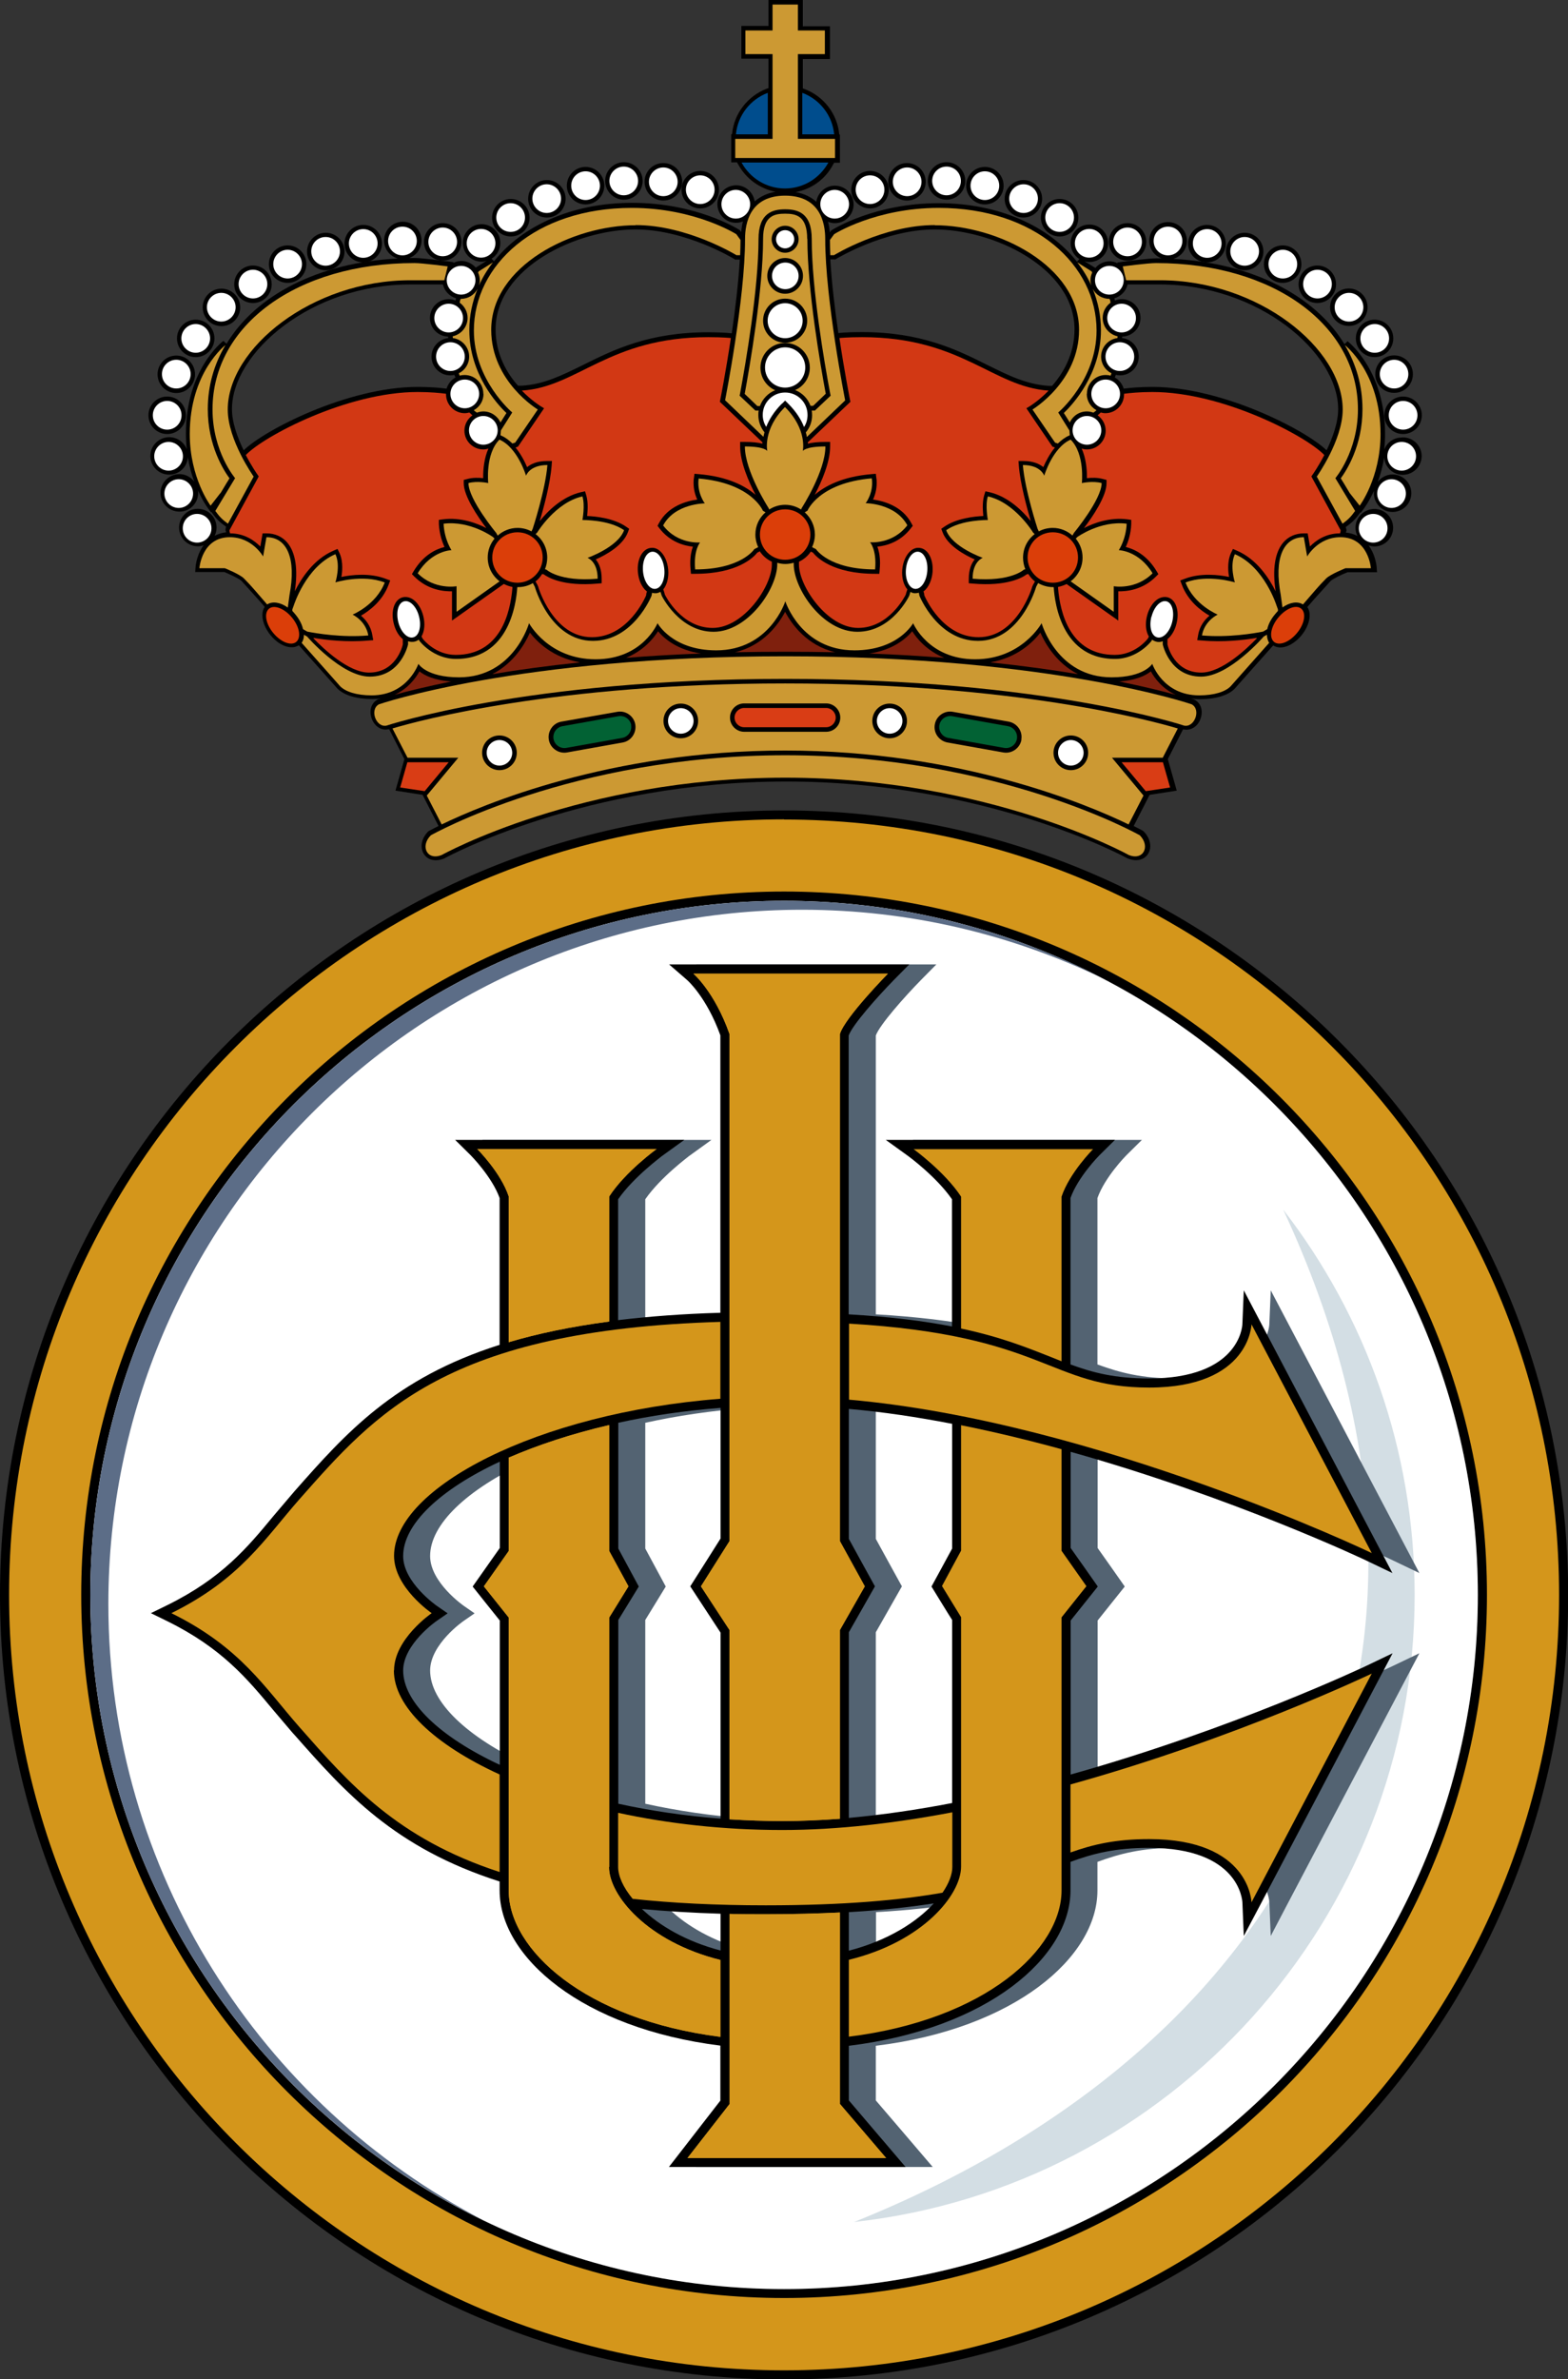 <?xml version="1.0" encoding="UTF-8"?>
<svg id="Layer_2" data-name="Layer 2" xmlns="http://www.w3.org/2000/svg" viewBox="0 0 89.57 135.84">
  <rect x="0" y="0" width="89.57" height="135.84" fill="#333333" stroke="none"/>
  <defs>
    <style>
      .cls-1 {
        fill: none;
      }

      .cls-1, .cls-2, .cls-3, .cls-4, .cls-5, .cls-6, .cls-7, .cls-8, .cls-9, .cls-10, .cls-11, .cls-12, .cls-13, .cls-14 {
        stroke-width: 0px;
      }

      .cls-3 {
        fill: #536372;
      }

      .cls-4 {
        fill: #5c6d87;
      }

      .cls-5 {
        fill: #d23814;
      }

      .cls-6 {
        fill: #c93;
      }

      .cls-7 {
        fill: #db3e09;
      }

      .cls-8 {
        fill: #d4961b;
      }

      .cls-9 {
        fill: #d3dee4;
      }

      .cls-10 {
        fill: #d93d15;
      }

      .cls-11 {
        fill: #7f200d;
      }

      .cls-12 {
        fill: #fff;
      }

      .cls-13 {
        fill: #026234;
      }

      .cls-14 {
        fill: #004d8d;
      }
    </style>
  </defs>
  <g id="Layer_1-2" data-name="Layer 1">
    <g>
      <g>
        <circle class="cls-2" cx="9.55" cy="23.71" r="1.07"/>
        <path class="cls-2" d="m10.07,22.44c.59,0,1.07-.48,1.07-1.07s-.48-1.07-1.07-1.07-1.07.48-1.07,1.07.48,1.07,1.07,1.07Z"/>
        <path class="cls-2" d="m11.18,20.39c.59,0,1.07-.48,1.07-1.07s-.48-1.07-1.07-1.07-1.07.48-1.07,1.07.48,1.07,1.07,1.07Z"/>
        <path class="cls-2" d="m12.65,18.62c.59,0,1.07-.48,1.07-1.07s-.48-1.07-1.07-1.07-1.07.48-1.07,1.07.48,1.07,1.07,1.07Z"/>
        <path class="cls-2" d="m14.45,17.3c.59,0,1.07-.48,1.07-1.07s-.48-1.07-1.07-1.07-1.07.48-1.07,1.07.48,1.07,1.07,1.07Z"/>
        <path class="cls-2" d="m16.43,16.15c.59,0,1.07-.48,1.07-1.07s-.48-1.07-1.07-1.07-1.07.48-1.07,1.07.48,1.07,1.07,1.07Z"/>
        <path class="cls-2" d="m18.61,15.43c.59,0,1.07-.48,1.07-1.07s-.48-1.07-1.07-1.07-1.07.48-1.07,1.07.48,1.07,1.07,1.07Z"/>
        <path class="cls-2" d="m20.75,14.98c.59,0,1.07-.48,1.07-1.07s-.48-1.07-1.07-1.07-1.07.48-1.07,1.07.48,1.07,1.07,1.07Z"/>
        <path class="cls-2" d="m25.29,14.88c.59,0,1.07-.48,1.07-1.07s-.48-1.07-1.07-1.07-1.07.48-1.07,1.07.48,1.07,1.07,1.07Z"/>
        <path class="cls-2" d="m29.18,13.5c.59,0,1.07-.48,1.07-1.07s-.48-1.07-1.07-1.07-1.07.48-1.07,1.07.48,1.07,1.07,1.07Z"/>
        <path class="cls-2" d="m31.24,12.42c.59,0,1.07-.48,1.07-1.07s-.48-1.07-1.07-1.07-1.07.48-1.07,1.07.48,1.07,1.07,1.07Z"/>
        <path class="cls-2" d="m33.45,11.67c.59,0,1.07-.48,1.07-1.07s-.48-1.07-1.07-1.07-1.07.48-1.07,1.07.48,1.07,1.07,1.07Z"/>
        <path class="cls-2" d="m35.64,11.4c.59,0,1.07-.48,1.07-1.07s-.48-1.07-1.07-1.07-1.07.48-1.07,1.07.48,1.07,1.07,1.07Z"/>
        <path class="cls-2" d="m37.89,11.45c.59,0,1.08-.48,1.08-1.07s-.48-1.07-1.08-1.07-1.07.48-1.07,1.07.48,1.07,1.07,1.07Z"/>
        <path class="cls-2" d="m40,11.9c.59,0,1.07-.48,1.07-1.07s-.48-1.07-1.07-1.07-1.07.48-1.07,1.07.48,1.07,1.07,1.07Z"/>
        <path class="cls-2" d="m80.07,24.98c-.46,0-.84.29-1,.69.03-.28.05-.58.05-.89,0-3.61-2.06-5.23-2.14-5.3l-.18.17c-1.68-2.77-5.26-4.63-9.78-4.87.45-.13.78-.54.78-1.03,0-.59-.48-1.07-1.08-1.07s-1.07.48-1.07,1.07c0,.46.29.85.7,1-.1,0-.2,0-.3,0-.5,0-1.88.19-1.94.2l-.28.04v.04c-.13-.07-.29-.11-.45-.11-.33,0-.62.15-.82.39v-.02s-.62-.38-.62-.38c.09.03.19.05.29.05.59,0,1.07-.48,1.07-1.07s-.48-1.07-1.07-1.07-1.07.48-1.07,1.07c0,.38.2.71.5.9l-.14.15c-1.61-2.04-4.48-3.34-7.9-3.34-3.64,0-6.01,1.48-6.11,1.54l-.04.03-.07.1c-.02-.22-.05-.42-.1-.61.12.05.25.08.39.08.59,0,1.07-.48,1.07-1.07s-.48-1.07-1.07-1.07c-.54,0-.98.4-1.06.92-.31-.28-.71-.47-1.18-.55.9-.17,1.69-.73,2.13-1.56l.07-.12h.33v-1.61h-.04v-.02c-.11-1.16-.89-2.17-1.99-2.58l-.09-.03v-1.68h1.55v-1.87h-1.55V0h-1.96v1.48h-1.55v1.87h1.55v1.68l-.09.03c-1.09.41-1.88,1.42-1.99,2.58v.02h-.05v1.61h.33l.07.12c.45.82,1.23,1.38,2.13,1.56-.48.08-.87.27-1.19.55-.08-.52-.52-.92-1.06-.92-.59,0-1.07.48-1.07,1.07s.48,1.07,1.07,1.07c.14,0,.27-.03.39-.08-.05.19-.08.39-.1.61l-.07-.1-.04-.03c-.1-.06-2.47-1.54-6.11-1.54-3.42,0-6.29,1.3-7.9,3.34l-.14-.15c.3-.19.5-.52.5-.9,0-.59-.48-1.07-1.07-1.07s-1.07.48-1.07,1.07.48,1.07,1.07,1.07c.1,0,.2-.02.29-.05l-.56.35-.05.03v.02c-.21-.23-.5-.39-.83-.39-.17,0-.32.04-.46.11v-.04s-.27-.04-.27-.04c-.06,0-1.44-.2-1.94-.2-.1,0-.2,0-.31,0,.41-.15.7-.54.7-1,0-.59-.48-1.07-1.07-1.07s-1.07.48-1.07,1.07c0,.49.33.9.78,1.03-4.52.23-8.11,2.09-9.78,4.87l-.18-.17c-.09.07-2.14,1.68-2.14,5.3,0,.31.02.61.05.89-.16-.4-.54-.69-1-.69-.59,0-1.08.48-1.08,1.07s.48,1.07,1.08,1.07c.56,0,1.02-.43,1.06-.99.09.53.22,1,.37,1.39-.2-.26-.5-.43-.85-.43-.59,0-1.08.48-1.08,1.07s.48,1.07,1.08,1.07,1.07-.48,1.07-1.07c0-.05,0-.09-.01-.14.27.61.53.96.55.99l.2.27.02-.03.03.05c.24.33.41.52.79.78l.02.02s-.02.04-.02.04l-.02.15.04.12c-.25.03-.47.1-.66.2.07-.14.11-.3.11-.47,0-.59-.48-1.07-1.07-1.07s-1.07.48-1.07,1.07.48,1.07,1.07,1.07c.12,0,.23-.02.33-.06-.3.41-.43.91-.46,1.25l-.02.28h1.67c.33.14.83.37.97.5l.94,1.04.39.45c-.26.38-.13,1.04.33,1.61.5.62,1.19.86,1.62.58l2.2,2.47c.39.39,1.1.6,2,.6.17,0,.33-.01.49-.04-.09.03-.15.05-.15.05h-.02s-.02.02-.02.02c-.36.19-.5.63-.34,1.08.16.44.54.7.93.62h.02s.02,0,.02,0c0,0,.02,0,.03-.01l.87,1.71-.51,1.8,1.55.24.91,1.78c-.33.16-.51.27-.53.27l-.03.02-.03.02c-.39.39-.49.92-.24,1.3.23.35.68.44,1.16.24.1-.06,8.05-4.39,19.52-4.39s19.41,4.33,19.49,4.38c.5.21.95.11,1.18-.23.25-.37.15-.91-.24-1.3l-.02-.02-.03-.02s-.19-.11-.52-.27l.91-1.78,1.55-.24-.51-1.8.87-1.7s.03,0,.03.01h.02s.02,0,.02,0c.39.07.78-.18.93-.62.16-.45.02-.89-.34-1.08h-.02s-.02-.02-.02-.02c0,0-.06-.02-.16-.05.16.02.32.04.49.04.9,0,1.61-.21,1.99-.59.01-.01,2.15-2.42,2.21-2.48.42.28,1.11.04,1.62-.58.46-.57.59-1.23.33-1.61l.39-.45.94-1.04c.14-.13.63-.37.97-.5h1.68l-.02-.28c-.03-.34-.16-.84-.46-1.25.1.03.21.06.33.06.59,0,1.07-.48,1.07-1.07s-.48-1.07-1.07-1.07-1.08.48-1.08,1.07c0,.17.04.32.11.47-.19-.1-.41-.17-.66-.19l.04-.12-.03-.15-.02-.04.02-.02c.38-.27.55-.46.79-.78l.03-.05.02.03.2-.27s.28-.38.56-.99c0,.05-.01.09-.01.14,0,.59.48,1.07,1.07,1.07s1.07-.48,1.07-1.07-.48-1.07-1.07-1.07c-.35,0-.66.17-.85.43.15-.4.28-.86.37-1.39.05.55.5.98,1.06.98.59,0,1.08-.48,1.08-1.07s-.48-1.07-1.08-1.07Zm-13.81-8.74c5.64,0,10.18,3.89,10.18,7.12,0,.79-.33,1.66-.66,2.35-1.18-1.15-5.95-3.62-9.94-3.62-.71,0-1.29.05-1.65.1h0c-.08-.27-.26-.5-.51-.64l.06-.15c.08.02.16.03.24.03.59,0,1.07-.48,1.07-1.07,0-.55-.42-1-.95-1.06v-.08c.59-.02,1.05-.49,1.05-1.07s-.48-1.07-1.07-1.07c-.14,0-.27.03-.39.08l-.03-.13c.37-.11.67-.41.75-.79h1.86Zm-18.55-1.42l.06-.04s2.77-1.68,5.62-1.68c3.34,0,7.99,2.17,7.99,5.71,0,1.4-.64,2.49-1.28,3.22h-.21c-1.26-.09-2.3-.6-3.5-1.2-1.77-.88-3.77-1.87-7.17-1.87-.86,0-1.31.05-1.33.06h0c-.2-1.35-.38-2.87-.46-4.21h.27Zm-11.4-1.72c2.85,0,5.59,1.66,5.62,1.68l.06.04h.27c-.08,1.34-.26,2.86-.46,4.21h0s-.47-.06-1.33-.06c-3.4,0-5.4.99-7.17,1.87-1.2.59-2.24,1.11-3.5,1.18h-.21c-.64-.72-1.28-1.81-1.28-3.21,0-3.54,4.65-5.71,7.99-5.71Zm-12.87,3.14h1.86c.09.38.38.68.75.79l-.03.13c-.12-.05-.25-.08-.39-.08-.59,0-1.07.48-1.07,1.07s.46,1.05,1.04,1.07v.04s.01.04.01.04c-.54.06-.96.51-.96,1.06,0,.59.48,1.07,1.07,1.07.08,0,.16-.01.24-.03v.02s.06.13.06.13c-.25.14-.43.37-.51.64h0c-.36-.05-.94-.1-1.65-.1-3.99,0-8.76,2.46-9.94,3.62-.34-.7-.67-1.57-.67-2.35,0-3.23,4.54-7.12,10.18-7.12Z"/>
        <path class="cls-2" d="m79.08,23.71c0,.59.48,1.07,1.07,1.07s1.07-.48,1.07-1.07-.48-1.07-1.07-1.07-1.07.48-1.07,1.07Z"/>
        <path class="cls-2" d="m78.56,21.36c0,.59.48,1.07,1.08,1.07s1.07-.48,1.07-1.07-.48-1.07-1.07-1.07-1.08.48-1.08,1.07Z"/>
        <path class="cls-2" d="m77.45,19.32c0,.59.48,1.07,1.07,1.07s1.07-.48,1.07-1.07-.48-1.07-1.07-1.07-1.07.48-1.07,1.07Z"/>
        <path class="cls-2" d="m75.98,17.54c0,.59.48,1.07,1.07,1.07s1.07-.48,1.07-1.07-.48-1.07-1.07-1.07-1.07.48-1.07,1.07Z"/>
        <path class="cls-2" d="m75.25,17.3c.59,0,1.07-.48,1.07-1.07s-.48-1.07-1.07-1.07-1.07.48-1.07,1.07.48,1.07,1.07,1.07Z"/>
        <path class="cls-2" d="m73.27,16.15c.59,0,1.07-.48,1.07-1.07s-.48-1.07-1.07-1.07-1.07.48-1.07,1.07.48,1.07,1.07,1.07Z"/>
        <path class="cls-2" d="m71.1,15.43c.59,0,1.07-.48,1.07-1.07s-.48-1.07-1.07-1.07-1.07.48-1.07,1.07.48,1.07,1.07,1.07Z"/>
        <path class="cls-2" d="m68.95,14.98c.59,0,1.07-.48,1.07-1.07s-.48-1.07-1.07-1.07-1.08.48-1.08,1.07.48,1.07,1.08,1.07Z"/>
        <path class="cls-2" d="m64.41,14.88c.59,0,1.07-.48,1.07-1.07s-.48-1.07-1.07-1.07-1.07.48-1.07,1.07.48,1.07,1.07,1.07Z"/>
        <path class="cls-2" d="m60.53,13.5c.59,0,1.07-.48,1.07-1.07s-.48-1.07-1.07-1.07-1.07.48-1.07,1.07.48,1.07,1.07,1.07Z"/>
        <path class="cls-2" d="m58.46,12.42c.59,0,1.07-.48,1.07-1.07s-.48-1.07-1.07-1.07-1.07.48-1.07,1.07.48,1.07,1.07,1.07Z"/>
        <circle class="cls-2" cx="56.26" cy="10.6" r="1.07"/>
        <path class="cls-2" d="m54.07,11.4c.59,0,1.07-.48,1.07-1.07s-.48-1.07-1.07-1.07-1.07.48-1.07,1.07.48,1.07,1.07,1.07Z"/>
        <path class="cls-2" d="m51.81,11.45c.59,0,1.07-.48,1.07-1.07s-.48-1.07-1.07-1.07-1.07.48-1.07,1.07.48,1.07,1.07,1.07Z"/>
        <path class="cls-2" d="m49.7,11.9c.59,0,1.07-.48,1.07-1.07s-.48-1.07-1.07-1.07-1.07.48-1.07,1.07.48,1.07,1.07,1.07Z"/>
      </g>
      <path class="cls-2" d="m44.79,46.27C20.09,46.27,0,66.36,0,91.06s20.09,44.79,44.79,44.79,44.79-20.09,44.79-44.79-20.09-44.79-44.79-44.79Zm0,84.42c-21.85,0-39.63-17.78-39.63-39.63s17.78-39.63,39.63-39.63,39.63,17.78,39.63,39.63-17.78,39.63-39.63,39.63Z"/>
      <path class="cls-8" d="m44.79,46.78C20.34,46.78.52,66.61.52,91.06s19.82,44.27,44.27,44.27,44.27-19.82,44.27-44.27-19.82-44.27-44.27-44.27Zm0,84.42c-22.14,0-40.15-18.01-40.15-40.15s18.01-40.15,40.15-40.15,40.15,18.01,40.15,40.15-18.01,40.15-40.15,40.15Z"/>
      <path class="cls-12" d="m5.16,91.06c0,21.85,17.78,39.63,39.63,39.63s39.63-17.78,39.63-39.63-17.78-39.63-39.63-39.63S5.16,69.2,5.16,91.06Z"/>
      <path class="cls-4" d="m6.19,91.57c0-21.85,17.78-39.63,39.63-39.63,6.12,0,11.92,1.4,17.11,3.89-5.44-2.81-11.61-4.4-18.14-4.4-21.85,0-39.63,17.78-39.63,39.63,0,15.71,9.19,29.31,22.47,35.71-12.72-6.6-21.44-19.9-21.44-35.2Z"/>
      <path class="cls-9" d="m48.79,126.86c24.81-9.96,36.79-31.48,24.51-57.8,4.71,6.09,7.51,13.72,7.51,22,0,18.51-14.04,33.81-32.02,35.8Z"/>
      <g>
        <path class="cls-3" d="m62.7,101.33v-8.81c.19-.24,1.55-1.94,1.55-1.94,0,0-1.38-1.97-1.55-2.2v-5.49c9.29,2.6,16.87,6.19,16.98,6.25l1.4.67-8.49-16.14-.08,1.92c0,.13-.18,3.11-5.33,3.11-1.95,0-3.21-.33-4.49-.8v-9.5c.43-1.21,1.64-2.43,1.65-2.44l.89-.88h-13.09l1.29.93s1.61,1.18,2.5,2.46v7.26c-1.56-.3-3.47-.55-5.9-.69v-15.92c.22-.61,1.63-2.2,2.59-3.18l.87-.88h-13.72l1.05.91s1.1.97,1.88,3.14v15.84c-2.15.06-4.09.21-5.84.42v-6.9c.88-1.27,2.48-2.44,2.49-2.46l1.29-.93h-13.09l.89.88s1.22,1.23,1.65,2.44v8.38c-6.02,1.91-8.81,5.07-11.7,8.34l-.12.14h0s-1.08,1.27-1.08,1.27c-1.52,1.84-2.96,3.57-6.08,5.11l-.94.46.94.46c3.12,1.54,4.56,3.28,6.08,5.11l1.08,1.27.12.13c2.89,3.27,5.68,6.43,11.7,8.35v.51c0,3.81,4.73,7.88,12.61,8.86v3.14c-.2.26-2.94,3.79-2.94,3.79h13.52s-3.02-3.54-3.25-3.8v-3.12c7.91-.97,12.66-5.05,12.66-8.87v-1.63c1.28-.47,2.54-.8,4.49-.8,5.14,0,5.32,2.98,5.33,3.11l.08,1.92.89-1.7,7.6-14.44-1.4.67c-.12.06-7.69,3.65-16.98,6.25Zm-6.77-20.05v7.13c-.11.21-1.18,2.17-1.18,2.17,0,0,1.04,1.7,1.18,1.91v10.45c-1.97.38-3.95.67-5.9.85v-10.6c.12-.21,1.49-2.62,1.49-2.62,0,0-1.38-2.5-1.49-2.71v-7.42c1.95.17,3.93.47,5.9.85Zm-13.23-.89v7.45c-.15.23-1.73,2.73-1.73,2.73,0,0,1.58,2.41,1.73,2.64v10.62c-2.06-.16-4.02-.45-5.84-.85v-10.49c.13-.21,1.17-1.91,1.17-1.91,0,0-1.06-1.96-1.17-2.17v-7.18c1.82-.4,3.78-.69,5.84-.85Zm-18.13,14.99c0-1.51,1.9-2.83,1.92-2.84l.62-.43-.62-.43s-1.92-1.33-1.92-2.84c0-1.81,2.09-3.79,5.52-5.39v4.93c-.16.23-1.54,2.2-1.54,2.2,0,0,1.35,1.71,1.54,1.94v8.24c-3.43-1.6-5.52-3.59-5.52-5.39Zm13.65,13.61c1.38.13,2.87.22,4.48.27v2.1c-1.99-.52-3.5-1.43-4.48-2.37Zm11.82,2.38v-2.2c1.91-.11,3.5-.29,4.85-.5-.97,1.06-2.61,2.12-4.85,2.7Z"/>
        <path class="cls-2" d="m61.16,101.33v-8.81c.19-.24,1.55-1.94,1.55-1.94,0,0-1.38-1.97-1.55-2.2v-5.49c9.29,2.6,16.87,6.19,16.98,6.25l1.4.67-8.49-16.14-.08,1.92c0,.13-.18,3.11-5.33,3.11-1.95,0-3.21-.33-4.49-.8v-9.5c.43-1.21,1.64-2.43,1.65-2.44l.89-.88h-13.09l1.29.93s1.61,1.18,2.49,2.46v7.26c-1.56-.3-3.47-.55-5.9-.69v-15.92c.22-.61,1.63-2.2,2.59-3.18l.87-.88h-13.72l1.05.91s1.1.97,1.88,3.14v15.84c-2.15.06-4.09.21-5.84.42v-6.9c.88-1.27,2.48-2.44,2.49-2.46l1.29-.93h-13.09l.89.88s1.22,1.23,1.65,2.44v8.38c-6.02,1.91-8.81,5.07-11.7,8.34l-.12.14h0s-1.08,1.27-1.08,1.27c-1.52,1.84-2.96,3.57-6.08,5.11l-.94.46.94.46c3.12,1.54,4.56,3.28,6.08,5.11l1.08,1.27.12.13c2.89,3.27,5.68,6.43,11.7,8.35v.51c0,3.81,4.73,7.88,12.61,8.86v3.14c-.2.26-2.94,3.79-2.94,3.79h13.52s-3.02-3.54-3.24-3.8v-3.12c7.91-.97,12.66-5.05,12.66-8.87v-1.63c1.28-.47,2.54-.8,4.49-.8,5.14,0,5.32,2.98,5.33,3.11l.08,1.92.9-1.7,7.6-14.44-1.4.67c-.12.06-7.69,3.65-16.98,6.25Zm-6.77-20.05v7.13c-.11.21-1.18,2.17-1.18,2.17,0,0,1.04,1.7,1.18,1.91v10.45c-1.97.38-3.95.67-5.9.85v-10.6c.12-.21,1.49-2.62,1.49-2.62,0,0-1.38-2.5-1.49-2.71v-7.42c1.95.17,3.93.47,5.9.85Zm-13.23-.89v7.45c-.14.23-1.73,2.73-1.73,2.73,0,0,1.58,2.41,1.73,2.64v10.62c-2.06-.16-4.02-.45-5.84-.85v-10.49c.13-.21,1.17-1.91,1.17-1.91,0,0-1.06-1.96-1.17-2.17v-7.18c1.82-.4,3.78-.69,5.84-.85Zm-18.13,14.99c0-1.51,1.9-2.83,1.92-2.84l.62-.43-.62-.43s-1.92-1.33-1.92-2.84c0-1.81,2.09-3.79,5.52-5.39v4.93c-.16.23-1.55,2.2-1.55,2.2,0,0,1.36,1.71,1.55,1.94v8.24c-3.43-1.6-5.52-3.59-5.52-5.39Zm13.64,13.61c1.38.13,2.87.22,4.49.27v2.1c-1.99-.52-3.5-1.43-4.49-2.37Zm11.82,2.38v-2.2c1.91-.11,3.5-.29,4.85-.5-.97,1.06-2.61,2.12-4.85,2.7Z"/>
      </g>
      <g>
        <path class="cls-8" d="m44.68,104.48c-3.33,0-6.51-.36-9.37-.98v3.09c0,.51.28,1.16.83,1.82,2.22.24,4.73.37,7.6.37,4.53,0,7.71-.3,10.1-.72.37-.54.56-1.05.56-1.47v-3.12c-3.26.62-6.56,1.01-9.71,1.01Z"/>
        <path class="cls-8" d="m48.49,79.91c14.2,1.25,29.87,8.76,29.87,8.76l-6.87-13.06s-.09,3.61-5.84,3.61-5.87-2.99-17.15-3.65v4.34Z"/>
        <path class="cls-8" d="m22.51,95.37c0-1.8,2.15-3.27,2.15-3.27,0,0-2.15-1.46-2.15-3.27,0-3.87,8.16-8.16,18.64-8.97v-4.39c-15.64.46-19.68,5.19-24.04,10.12-1.99,2.26-3.37,4.56-7.32,6.51,3.95,1.95,5.33,4.25,7.32,6.51,2.84,3.22,5.55,6.35,11.43,8.27v-5.57c-3.73-1.71-6.04-3.88-6.04-5.94Z"/>
        <path class="cls-8" d="m61.16,105.76c1.26-.45,2.55-.76,4.49-.76,5.76,0,5.84,3.61,5.84,3.61l6.87-13.06s-7.71,3.69-17.21,6.33v3.89Z"/>
      </g>
      <g>
        <g>
          <path class="cls-8" d="m41.67,59.03v28.96l-1.63,2.58,1.63,2.49v10.81c.98.06,1.99.1,3.01.1,1.08,0,2.18-.05,3.3-.13v-10.78l1.42-2.49-1.42-2.58v-28.96c.29-.95,2.74-3.44,2.74-3.44h-11.11s1.21,1.03,2.06,3.44Z"/>
          <path class="cls-8" d="m47.98,109.19c-1.27.06-2.68.1-4.24.1-.71,0-1.39,0-2.06-.02v10.85l-2.41,3.09h11.35l-2.64-3.09v-10.92Z"/>
        </g>
        <g>
          <path class="cls-8" d="m41.67,59.03v28.96l-1.63,2.58,1.63,2.49v10.81c.98.06,1.99.1,3.01.1,1.08,0,2.18-.05,3.3-.13v-10.78l1.42-2.49-1.42-2.58v-28.96c.29-.95,2.74-3.44,2.74-3.44h-11.11s1.21,1.03,2.06,3.44Z"/>
          <path class="cls-8" d="m47.98,109.19c-1.27.06-2.68.1-4.24.1-.71,0-1.39,0-2.06-.02v10.85l-2.41,3.09h11.35l-2.64-3.09v-10.92Z"/>
        </g>
      </g>
      <g>
        <g>
          <path class="cls-8" d="m54.9,68.31v7.54c2.26.48,3.75,1.08,5.09,1.61.22.09.44.17.65.26v-9.4c.46-1.37,1.8-2.71,1.8-2.71h-10.25s1.78,1.29,2.71,2.71Z"/>
          <path class="cls-8" d="m60.64,82.74c-1.86-.51-3.79-.98-5.74-1.37v7.16l-1.09,2.02,1.09,1.78v14.24c0,1.61-2.18,4.29-6.41,5.32v4.39c7.81-.97,12.15-5,12.15-8.35v-15.59l1.42-1.78-1.42-2.02v-5.8Z"/>
        </g>
        <g>
          <g>
            <path class="cls-8" d="m29.06,76.63c1.65-.49,3.55-.89,5.74-1.18v-7.14c.92-1.42,2.71-2.71,2.71-2.71h-10.25s1.35,1.34,1.8,2.71v8.32Z"/>
            <path class="cls-8" d="m34.8,106.59v-14.24l1.1-1.78-1.1-2.02v-7.19c-2.15.5-4.08,1.14-5.74,1.86v5.33l-1.42,2.02,1.42,1.78v15.59c0,3.35,4.32,7.36,12.09,8.35v-4.39c-4.19-1.04-6.36-3.7-6.36-5.3Z"/>
          </g>
          <g>
            <path class="cls-8" d="m29.06,76.63c1.65-.49,3.55-.89,5.74-1.18v-7.14c.92-1.42,2.71-2.71,2.71-2.71h-10.25s1.35,1.34,1.8,2.71v8.32Z"/>
            <path class="cls-8" d="m34.8,106.59v-14.24l1.1-1.78-1.1-2.02v-7.19c-2.15.5-4.08,1.14-5.74,1.86v5.33l-1.42,2.02,1.42,1.78v15.59c0,3.35,4.32,7.36,12.09,8.35v-4.39c-4.19-1.04-6.36-3.7-6.36-5.3Z"/>
          </g>
        </g>
      </g>
      <g>
        <path class="cls-14" d="m43.86,7.67v-2.37c-.99.37-1.72,1.28-1.82,2.37h1.82Z"/>
        <path class="cls-14" d="m45.83,5.3v2.37h1.82c-.1-1.09-.83-2-1.82-2.37Z"/>
        <path class="cls-14" d="m42.36,9.28c.48.88,1.41,1.48,2.48,1.48s2-.6,2.48-1.48h-4.96Z"/>
      </g>
      <polygon class="cls-6" points="47.7 9.02 47.7 7.93 45.58 7.93 45.58 3.09 47.12 3.09 47.12 1.74 45.58 1.74 45.58 .26 44.13 .26 44.13 1.74 42.58 1.74 42.58 3.09 44.13 3.09 44.13 7.93 42 7.93 42 9.02 47.7 9.02"/>
      <path class="cls-6" d="m16.44,34.69l.1-.73c.39-2.05-.13-3.29-1.32-3.29l-.19,1.1s-.61-1.1-1.9-1.1c-1.61,0-1.74,1.77-1.74,1.77h1.45s.85.34,1.09.58c.43.43.72.79,1.33,1.49.31-.2.76-.12,1.17.17Z"/>
      <path class="cls-6" d="m21.96,33.25c-1.26-.48-2.8,0-2.8,0,0,0,.31-.95,0-1.61-1.69.72-2.38,2.93-2.38,2.93l-.08.22v.09c.06.07.13.14.19.22.22.27.36.55.42.82l.24.14c.51.1,1.98.35,3.49.22-.15-.85-.9-1.19-.9-1.19,0,0,1.35-.55,1.84-1.84Z"/>
      <path class="cls-6" d="m28.43,30.58c.3-.27.7-.44,1.13-.44.29,0,.56.07.8.2l.07-.15s.73-2.23.84-3.64c-1.03,0-1.22.61-1.22.61,0,0-.48-1.61-1.52-2.06-.82.82-.64,2.48-.64,2.48,0,0-.62-.14-1.13,0,0,.93,1.58,2.84,1.58,2.84l.09.16Z"/>
      <path class="cls-6" d="m30.59,30.49c.41.31.67.8.67,1.35,0,.23-.05.46-.13.66l.08.02s.74.71,2.93.52c0-1-.58-1.19-.58-1.19,0,0,1.74-.61,2.09-1.58-.87-.61-2.38-.58-2.38-.58,0,0,.16-.84,0-1.35-1.55.35-2.58,2.06-2.58,2.06l-.1.1Z"/>
      <path class="cls-6" d="m26.08,33.48v1.45l2.46-1.74c-.41-.31-.68-.8-.68-1.36,0-.41.15-.79.39-1.08l-.09-.09s-1.3-.95-2.82-.76c.04.9.45,1.51.45,1.51,0,0-1.14.02-1.93,1.32.97.97,2.22.74,2.22.74Z"/>
      <path class="cls-7" d="m16.68,35.26c.43.52.54,1.14.24,1.39-.3.24-.88.01-1.31-.51-.43-.52-.54-1.14-.24-1.39.29-.24.88-.01,1.31.51Z"/>
      <path class="cls-12" d="m23.94,35.21c.14.57,0,1.1-.34,1.18-.33.08-.71-.31-.85-.88-.14-.57,0-1.1.34-1.18.33-.08.71.31.85.88Z"/>
      <path class="cls-12" d="m37.95,32.51c.05.58-.18,1.08-.52,1.11-.34.03-.65-.42-.7-1.01-.05-.59.18-1.08.52-1.11.34-.03.65.42.7,1.01Z"/>
      <path class="cls-7" d="m31,31.83c0,.79-.64,1.44-1.44,1.44s-1.44-.64-1.44-1.44.64-1.44,1.44-1.44,1.44.64,1.44,1.44Z"/>
      <path class="cls-6" d="m25.57,15.21s-1.42-.19-1.9-.19c-6.7,0-11.53,3.54-11.53,8.35,0,2.42,1.29,3.93,1.29,3.93l-1.13,1.87c.23.32.39.49.72.73l1.47-2.69s-1.48-2.08-1.48-3.83c0-3.48,4.8-7.38,10.44-7.38h1.93l.19-.77Z"/>
      <path class="cls-6" d="m12.6,28.15c.23-.38.44-.74.51-.84-.32-.44-1.24-1.85-1.24-3.95,0-1.33.36-2.57,1.01-3.66h0s-2.04,1.55-2.04,5.08c0,2.51,1.19,4.09,1.19,4.09l.56-.72Z"/>
      <path class="cls-6" d="m36.31,12.85c2.96,0,5.76,1.72,5.76,1.72h.21c.01-.3.02-.6.02-.87l-.24-.33s-2.36-1.5-5.97-1.5c-5.5,0-9.02,3.27-9.02,7,0,2.84,2.19,4.68,2.19,4.68l-.65,1.03-.02.27.04.02c.24.1.45.27.64.45l.16-.05,1.29-1.89s-2.66-1.59-2.66-4.55c0-3.65,4.64-5.97,8.25-5.97Z"/>
      <path class="cls-6" d="m27.41,16c0,.1-.02.2-.05.3.21-.47.48-.91.8-1.32l-.81.51-.04.07c.06.14.1.29.1.45Z"/>
      <path class="cls-6" d="m27.62,22.49c0,.4-.22.74-.54.92v.03s.16.12.16.12c.12-.04.24-.07.37-.07.43,0,.81.26.98.63.12-.19.26-.42.34-.54-.53-.5-2.12-2.23-2.12-4.73,0-.83.17-1.62.47-2.36-.18.34-.53.57-.94.57,0,0,0,0-.01,0l-.04.06-.03.16c.27.2.45.51.45.87,0,.51-.36.94-.85,1.05v.02s.01.08.01.08c.52.07.93.52.93,1.06,0,.42-.24.78-.59.95h0s.05.14.05.14c.09-.03.18-.04.28-.04.59,0,1.07.48,1.07,1.07Z"/>
      <path class="cls-12" d="m12.08,30.16c0,.45-.37.82-.82.82s-.82-.36-.82-.82.37-.82.82-.82.82.37.82.82Z"/>
      <path class="cls-12" d="m11.03,28.18c0,.45-.37.82-.82.82s-.82-.37-.82-.82.37-.82.82-.82.82.37.82.82Z"/>
      <path class="cls-12" d="m10.45,26.05c0,.45-.37.82-.82.82s-.82-.37-.82-.82.37-.82.82-.82.82.37.82.82Z"/>
      <circle class="cls-12" cx="9.55" cy="23.71" r=".82"/>
      <circle class="cls-12" cx="10.07" cy="21.36" r=".82"/>
      <path class="cls-12" d="m12,19.32c0,.45-.37.82-.82.82s-.82-.37-.82-.82.37-.82.82-.82.82.37.82.82Z"/>
      <path class="cls-12" d="m13.46,17.54c0,.45-.37.82-.82.82s-.82-.37-.82-.82.37-.82.82-.82.82.37.82.82Z"/>
      <path class="cls-12" d="m15.27,16.22c0,.45-.37.82-.82.82s-.82-.37-.82-.82.37-.82.82-.82.82.37.82.82Z"/>
      <path class="cls-12" d="m17.25,15.08c0,.45-.37.82-.82.82s-.82-.37-.82-.82.37-.82.82-.82.82.37.82.82Z"/>
      <path class="cls-12" d="m19.42,14.35c0,.45-.37.82-.82.82s-.82-.37-.82-.82.36-.82.82-.82.82.37.82.82Z"/>
      <path class="cls-12" d="m21.57,13.9c0,.45-.37.82-.82.82s-.82-.37-.82-.82.37-.82.82-.82.82.36.82.82Z"/>
      <path class="cls-12" d="m23.81,13.76c0,.45-.37.82-.82.82s-.82-.37-.82-.82.36-.82.82-.82.82.37.82.82Z"/>
      <path class="cls-12" d="m26.11,13.81c0,.45-.37.82-.82.82s-.82-.37-.82-.82.37-.82.82-.82.82.37.82.82Z"/>
      <path class="cls-12" d="m28.43,24.57c0,.45-.37.82-.82.82s-.82-.37-.82-.82.37-.82.82-.82.82.37.82.82Z"/>
      <path class="cls-12" d="m27.37,22.49c0,.45-.37.82-.82.82s-.82-.37-.82-.82.37-.82.82-.82.82.36.82.82Z"/>
      <circle class="cls-12" cx="25.73" cy="20.36" r=".82"/>
      <path class="cls-12" d="m26.45,18.16c0,.45-.37.82-.82.82s-.82-.37-.82-.82.37-.82.82-.82.82.37.82.82Z"/>
      <path class="cls-12" d="m27.16,16c0,.45-.37.82-.82.82s-.82-.37-.82-.82.37-.82.82-.82.82.37.82.82Z"/>
      <path class="cls-12" d="m28.3,13.89c0,.45-.37.82-.82.82s-.82-.37-.82-.82.37-.82.82-.82.82.37.82.82Z"/>
      <path class="cls-12" d="m29.99,12.42c0,.45-.36.82-.82.82s-.82-.37-.82-.82.37-.82.82-.82.82.37.82.82Z"/>
      <path class="cls-12" d="m32.05,11.34c0,.45-.37.82-.82.82s-.82-.37-.82-.82.37-.82.82-.82.82.37.82.82Z"/>
      <circle class="cls-12" cx="33.45" cy="10.6" r=".82"/>
      <path class="cls-12" d="m36.45,10.33c0,.45-.37.82-.82.82s-.82-.37-.82-.82.37-.82.82-.82.82.37.82.82Z"/>
      <path class="cls-12" d="m38.71,10.38c0,.45-.37.82-.82.82s-.82-.37-.82-.82.37-.82.82-.82.82.37.82.82Z"/>
      <path class="cls-12" d="m40.82,10.83c0,.45-.37.82-.82.82s-.82-.37-.82-.82.37-.82.82-.82.82.37.82.82Z"/>
      <path class="cls-12" d="m42.85,11.66c0,.45-.37.82-.82.82s-.82-.37-.82-.82.37-.82.82-.82.82.37.82.82Z"/>
      <path class="cls-6" d="m44.85,44.4c11.67,0,19.62,4.41,19.62,4.41.84.35,1.26-.49.64-1.12,0,0-8.06-4.57-20.25-4.57s-20.25,4.57-20.25,4.57c-.63.63-.2,1.47.63,1.12,0,0,7.94-4.41,19.62-4.41Z"/>
      <path class="cls-6" d="m67.28,41.59c-1.54-.46-9.35-2.57-22.43-2.57s-20.9,2.11-22.43,2.57l.86,1.67h2.9l-1.8,2.16.85,1.65c2.29-1.11,9.6-4.22,19.62-4.22s17.34,3.11,19.62,4.22l.85-1.65-1.8-2.16h2.9l.86-1.67Zm-38.75,2.38c-.54,0-.99-.44-.99-.99s.44-.99.99-.99.99.44.99.99-.44.99-.99.99Zm7.05-1.58l-3.19.57c-.23.04-.47-.01-.67-.15-.2-.14-.33-.34-.37-.58-.08-.48.24-.95.72-1.03l3.19-.56c.48-.09.95.24,1.03.72.08.48-.24.95-.72,1.03Zm3.31-.24c-.54,0-.99-.44-.99-.99s.44-.99.99-.99.99.44.99.99-.44.99-.99.99Zm8.3-.37h-4.68c-.44,0-.81-.36-.81-.81s.36-.81.81-.81h4.68c.44,0,.81.36.81.81s-.36.81-.81.81Zm3.63.37c-.54,0-.99-.44-.99-.99s.44-.99.99-.99.99.44.99.99-.44.99-.99.99Zm7.53.08c-.04.23-.17.44-.37.58-.2.14-.43.19-.67.15l-3.19-.57c-.48-.09-.81-.55-.72-1.03h0c.08-.48.55-.81,1.03-.72l3.19.56c.48.09.81.55.72,1.03Zm2.82,1.74c-.54,0-.99-.44-.99-.99s.44-.99.99-.99.99.44.99.99-.44.99-.99.99Z"/>
      <path class="cls-6" d="m44.85,38.76c14.81,0,22.8,2.67,22.8,2.67.6.11.97-.93.42-1.22,0,0-7.96-2.74-23.21-2.74s-23.21,2.74-23.21,2.74c-.55.29-.18,1.33.42,1.22,0,0,7.98-2.67,22.8-2.67Z"/>
      <path class="cls-6" d="m73.26,34.69l-.1-.73c-.39-2.05.13-3.29,1.32-3.29l.19,1.1s.61-1.1,1.9-1.1c1.61,0,1.74,1.77,1.74,1.77h-1.45s-.85.34-1.1.58c-.43.43-.72.79-1.33,1.49-.31-.2-.76-.12-1.17.17Z"/>
      <path class="cls-6" d="m67.74,33.25c1.26-.48,2.8,0,2.8,0,0,0-.31-.95,0-1.61,1.69.72,2.38,2.93,2.38,2.93l.08.22v.09c-.06.07-.13.14-.19.22-.22.27-.36.55-.42.82l-.24.14c-.51.1-1.97.35-3.49.22.15-.85.9-1.19.9-1.19,0,0-1.35-.55-1.84-1.84Z"/>
      <path class="cls-6" d="m61.27,30.58c-.3-.27-.7-.44-1.13-.44-.29,0-.56.07-.8.2l-.07-.15s-.73-2.23-.84-3.64c1.03,0,1.22.61,1.22.61,0,0,.48-1.61,1.51-2.06.82.82.64,2.48.64,2.48,0,0,.62-.14,1.13,0,0,.93-1.58,2.84-1.58,2.84l-.09.16Z"/>
      <path class="cls-6" d="m59.11,30.49c-.41.31-.67.8-.67,1.35,0,.23.05.46.13.66l-.08.02s-.74.71-2.93.52c0-1,.58-1.19.58-1.19,0,0-1.74-.61-2.09-1.58.87-.61,2.38-.58,2.38-.58,0,0-.16-.84,0-1.35,1.55.35,2.58,2.06,2.58,2.06l.1.1Z"/>
      <path class="cls-6" d="m42.55,25.49c0,1.42,1.35,3.51,1.35,3.51l.04.09c.26-.17.58-.27.91-.27s.65.1.91.27l.04-.09s1.35-2.09,1.35-3.51c-1.16,0-1.29.26-1.29.26,0,0,.27-1.23-1.02-2.51-1.28,1.28-1.01,2.51-1.01,2.51,0,0-.13-.26-1.29-.26Z"/>
      <path class="cls-6" d="m46.12,29.16l-.15.09c.35.31.58.77.58,1.27,0,.26-.06.5-.16.72l.22.11s.74,1.16,3.38,1.16c.1-1.13-.29-1.55-.29-1.55,0,0,1.29.13,2.13-.97-.68-1.26-2.38-1.26-2.38-1.26,0,0,.47-.6.35-1.42-3.03.26-3.67,1.84-3.67,1.84Z"/>
      <path class="cls-6" d="m40,30.96s-.39.42-.29,1.55c2.64,0,3.38-1.16,3.38-1.16l.22-.11c-.1-.22-.16-.46-.16-.72,0-.51.22-.96.58-1.27l-.15-.09s-.64-1.58-3.67-1.84c-.11.82.35,1.42.35,1.42,0,0-1.71,0-2.38,1.26.84,1.1,2.13.97,2.13.97Z"/>
      <path class="cls-6" d="m72.37,36.24l-.18.1s-1.97,2.29-3.58,2.29c-1.8,0-2.19-1.84-2.19-1.84v-.18c-.13.05-.26.06-.38.02-.08-.02-.16-.06-.23-.11l-.03.07s-.77,1.03-2.09,1.03c-3.32,0-3.47-3.82-3.5-4.1-.02,0-.03,0-.04,0-.31,0-.6-.09-.85-.23l-.11.21s-.87,3.09-3.32,3.09c-2.32,0-3.35-2.58-3.35-2.58l-.03-.17c-.08.02-.16.03-.23.03-.09,0-.17-.03-.25-.08l-.07.22s-.97,2.06-2.96,2.06-3.64-2.45-3.64-3.87v-.07c-.15.04-.31.07-.47.07s-.32-.02-.47-.07v.07c0,1.42-1.68,3.87-3.64,3.87s-2.96-2.06-2.96-2.06l-.07-.22c-.08.04-.16.07-.25.08-.08,0-.16,0-.23-.03l-.03.17s-1.03,2.58-3.35,2.58c-2.45,0-3.32-3.09-3.32-3.09l-.11-.21c-.25.15-.54.23-.85.23-.01,0-.03,0-.04,0-.03.29-.18,4.1-3.5,4.1-1.32,0-2.09-1.03-2.09-1.03l-.04-.07c-.07.05-.14.09-.23.11-.12.03-.26.02-.38-.02v.18s-.39,1.84-2.19,1.84c-1.61,0-3.58-2.29-3.58-2.29l-.18-.1c0,.18-.04.34-.13.46,1.17,1.31,2.2,2.48,2.2,2.48.31.31.93.52,1.8.52,2.06,0,2.67-1.8,2.67-1.8,0,0,.45.77,2.32.77,3.13,0,4-3.09,4-3.09,0,0,1.1,2.06,3.8,2.06s3.54-2.06,3.54-2.06c0,0,.84,1.55,3.35,1.55,3.06,0,3.95-2.8,3.95-2.8,0,0,.89,2.8,3.95,2.8,2.51,0,3.35-1.55,3.35-1.55,0,0,.87,2.06,3.54,2.06s3.8-2.06,3.8-2.06c0,0,.87,3.09,4,3.09,1.87,0,2.32-.77,2.32-.77,0,0,.61,1.8,2.68,1.8.87,0,1.5-.21,1.8-.52,0,0,1.03-1.16,2.2-2.48-.09-.13-.12-.29-.13-.46Z"/>
      <path class="cls-6" d="m63.62,33.48v1.45l-2.46-1.74c.41-.31.68-.8.68-1.36,0-.41-.15-.79-.39-1.08l.09-.09s1.31-.95,2.82-.76c-.04.9-.45,1.51-.45,1.51,0,0,1.14.02,1.93,1.32-.97.97-2.22.74-2.22.74Z"/>
      <path class="cls-7" d="m73.02,35.26c-.43.52-.54,1.14-.24,1.39.3.24.88.01,1.31-.51.43-.52.54-1.14.24-1.39s-.88-.01-1.31.51Z"/>
      <path class="cls-12" d="m65.77,35.21c-.14.57,0,1.1.34,1.18.33.08.71-.31.85-.88.14-.57,0-1.1-.33-1.18-.33-.08-.71.31-.85.88Z"/>
      <path class="cls-12" d="m51.75,32.51c-.05.58.18,1.08.52,1.11.34.03.65-.42.7-1.01.05-.59-.18-1.08-.52-1.11-.34-.03-.65.42-.7,1.01Z"/>
      <path class="cls-7" d="m58.7,31.83c0,.79.64,1.44,1.44,1.44s1.44-.64,1.44-1.44-.64-1.44-1.44-1.44-1.44.64-1.44,1.44Z"/>
      <path class="cls-7" d="m43.41,30.52c0,.8.64,1.44,1.44,1.44s1.44-.64,1.44-1.44-.64-1.44-1.44-1.44-1.44.64-1.44,1.44Z"/>
      <path class="cls-6" d="m64.14,15.21s1.42-.19,1.9-.19c6.7,0,11.53,3.54,11.53,8.35,0,2.42-1.29,3.93-1.29,3.93l1.13,1.87c-.23.32-.39.49-.72.73l-1.47-2.69s1.48-2.08,1.48-3.83c0-3.48-4.8-7.38-10.44-7.38h-1.93l-.19-.77Z"/>
      <path class="cls-6" d="m77.1,28.15c-.23-.38-.44-.74-.51-.84.32-.44,1.24-1.85,1.24-3.95,0-1.33-.36-2.57-1.01-3.66h0s2.04,1.55,2.04,5.08c0,2.51-1.19,4.09-1.19,4.09l-.57-.72Z"/>
      <path class="cls-6" d="m53.4,12.85c-2.96,0-5.76,1.72-5.76,1.72h-.21c-.01-.3-.02-.6-.02-.87l.24-.33s2.36-1.5,5.97-1.5c5.5,0,9.02,3.27,9.02,7,0,2.84-2.19,4.68-2.19,4.68l.64,1.03.02.27-.04.02c-.24.1-.45.27-.64.45l-.16-.05-1.29-1.89s2.66-1.59,2.66-4.55c0-3.65-4.64-5.97-8.25-5.97Z"/>
      <path class="cls-6" d="m62.29,16c0,.1.02.2.05.3-.21-.47-.48-.91-.8-1.32l.81.51.04.07c-.06.14-.1.29-.1.45Z"/>
      <path class="cls-6" d="m62.08,22.49c0,.4.22.74.54.92v.03s-.16.12-.16.12c-.12-.04-.24-.07-.37-.07-.44,0-.81.26-.98.63-.12-.19-.26-.42-.34-.54.52-.5,2.12-2.23,2.12-4.73,0-.83-.17-1.62-.47-2.36.18.34.53.57.94.57,0,0,0,0,.01,0l.04.06.03.16c-.27.2-.45.51-.45.87,0,.51.36.94.85,1.05v.02s-.01.08-.01.08c-.52.07-.93.52-.93,1.06,0,.42.24.78.59.95h0s-.05.14-.05.14c-.09-.03-.19-.04-.28-.04-.59,0-1.07.48-1.07,1.07Z"/>
      <path class="cls-6" d="m47.14,13.64c0-.9-.28-2.47-2.29-2.47s-2.29,1.57-2.29,2.47c0,3.46-1.14,9.21-1.14,9.21l2.19,2.09c.02-.08.04-.17.06-.26-.22-.27-.35-.61-.35-.98,0-.09,0-.18.02-.26h-.19l-.9-.85.03-.14c.31-1.69,1.05-5.94,1.05-8.8,0-1.5.81-1.7,1.52-1.7s1.52.19,1.52,1.7c0,2.87.73,7.11,1.05,8.8l.03.14-.9.85h-.18c.01.08.02.17.02.26,0,.38-.13.72-.36.99.03.09.05.17.06.26l2.19-2.09s-1.14-5.75-1.14-9.21Z"/>
      <path class="cls-1" d="m44.85,22.66l.08.28.11.11c.69.69.96,1.37,1.06,1.88l2.19-2.09s-1.14-5.75-1.14-9.21c0-.9-.28-2.47-2.29-2.47s-2.29,1.57-2.29,2.47c0,3.46-1.14,9.21-1.14,9.21l2.19,2.09c.1-.51.37-1.19,1.06-1.88l.11-.11.08-.28Z"/>
      <path class="cls-12" d="m77.62,30.16c0,.45.37.82.82.82s.82-.36.82-.82-.37-.82-.82-.82-.82.37-.82.82Z"/>
      <path class="cls-12" d="m78.67,28.18c0,.45.37.82.82.82s.82-.37.82-.82-.37-.82-.82-.82-.82.37-.82.82Z"/>
      <path class="cls-12" d="m79.25,26.05c0,.45.37.82.82.82s.82-.37.82-.82-.36-.82-.82-.82-.82.37-.82.82Z"/>
      <circle class="cls-12" cx="80.15" cy="23.71" r=".82"/>
      <path class="cls-12" d="m78.82,21.36c0,.45.37.82.82.82s.81-.37.81-.82-.36-.82-.81-.82-.82.37-.82.82Z"/>
      <path class="cls-12" d="m77.71,19.32c0,.45.36.82.82.82s.82-.37.82-.82-.37-.82-.82-.82-.82.37-.82.82Z"/>
      <path class="cls-12" d="m76.24,17.54c0,.45.36.82.82.82s.82-.37.82-.82-.37-.82-.82-.82-.82.37-.82.82Z"/>
      <path class="cls-12" d="m74.44,16.22c0,.45.37.82.82.82s.82-.37.82-.82-.37-.82-.82-.82-.82.37-.82.82Z"/>
      <path class="cls-12" d="m72.46,15.08c0,.45.36.82.82.82s.82-.37.82-.82-.37-.82-.82-.82-.82.37-.82.82Z"/>
      <path class="cls-12" d="m70.28,14.35c0,.45.37.82.82.82s.82-.37.82-.82-.37-.82-.82-.82-.82.37-.82.82Z"/>
      <path class="cls-12" d="m68.14,13.9c0,.45.37.82.82.82s.82-.37.82-.82-.37-.82-.82-.82-.82.36-.82.82Z"/>
      <path class="cls-12" d="m65.9,13.76c0,.45.37.82.82.82s.82-.37.82-.82-.36-.82-.82-.82-.82.37-.82.82Z"/>
      <path class="cls-12" d="m63.59,13.81c0,.45.36.82.82.82s.82-.37.82-.82-.37-.82-.82-.82-.82.37-.82.82Z"/>
      <path class="cls-12" d="m61.27,24.57c0,.45.37.82.82.82s.82-.37.82-.82-.37-.82-.82-.82-.82.37-.82.82Z"/>
      <path class="cls-12" d="m62.34,22.49c0,.45.37.82.82.82s.82-.37.82-.82-.37-.82-.82-.82-.82.36-.82.82Z"/>
      <circle class="cls-12" cx="63.97" cy="20.36" r=".82"/>
      <path class="cls-12" d="m63.25,18.16c0,.45.37.82.82.82s.82-.37.82-.82-.37-.82-.82-.82-.82.37-.82.82Z"/>
      <path class="cls-12" d="m62.55,16c0,.45.36.82.82.82s.82-.37.82-.82-.37-.82-.82-.82-.82.37-.82.82Z"/>
      <path class="cls-12" d="m61.4,13.89c0,.45.37.82.82.82s.82-.37.82-.82-.37-.82-.82-.82-.82.37-.82.82Z"/>
      <path class="cls-12" d="m59.71,12.42c0,.45.37.82.82.82s.82-.37.82-.82-.37-.82-.82-.82-.82.37-.82.82Z"/>
      <path class="cls-12" d="m57.65,11.34c0,.45.37.82.82.82s.82-.37.82-.82-.37-.82-.82-.82-.82.37-.82.82Z"/>
      <circle class="cls-12" cx="56.26" cy="10.6" r=".82"/>
      <path class="cls-12" d="m53.25,10.33c0,.45.37.82.82.82s.82-.37.82-.82-.36-.82-.82-.82-.82.37-.82.82Z"/>
      <path class="cls-12" d="m51,10.38c0,.45.37.82.82.82s.82-.37.82-.82-.37-.82-.82-.82-.82.37-.82.82Z"/>
      <circle class="cls-12" cx="49.7" cy="10.83" r=".82"/>
      <path class="cls-12" d="m46.86,11.66c0,.45.37.82.82.82s.82-.37.82-.82-.37-.82-.82-.82-.82.37-.82.82Z"/>
      <path class="cls-12" d="m45.37,13.66c0,.28-.23.52-.52.52s-.52-.23-.52-.52.23-.52.52-.52.52.23.52.52Z"/>
      <path class="cls-12" d="m45.62,15.75c0,.42-.34.76-.76.76s-.76-.34-.76-.76.34-.76.76-.76.76.34.76.76Z"/>
      <path class="cls-12" d="m45.85,18.31c0,.55-.45,1-1,1s-1-.45-1-1,.45-1,1-1,1,.45,1,1Z"/>
      <path class="cls-12" d="m46,20.98c0,.63-.51,1.15-1.15,1.15s-1.15-.51-1.15-1.15.52-1.15,1.15-1.15,1.15.51,1.15,1.15Z"/>
      <path class="cls-12" d="m44.67,23.05l.18-.18.18.18c.46.46.74.92.9,1.33.13-.2.2-.43.2-.69,0-.71-.57-1.28-1.28-1.28s-1.28.57-1.28,1.28c0,.25.07.48.2.68.16-.4.43-.86.89-1.32Z"/>
      <path class="cls-6" d="m46.11,13.64c0-1.33-.65-1.44-1.26-1.44s-1.26.11-1.26,1.44c0,2.92-.77,7.31-1.05,8.85.22.21.36.34.72.69h.15c.15-.41.47-.74.87-.9-.49-.22-.84-.71-.84-1.29,0-.78.63-1.41,1.41-1.41s1.41.63,1.41,1.41c0,.57-.34,1.07-.84,1.28.41.16.73.49.88.9h.15c.36-.34.5-.48.72-.69-.29-1.54-1.05-5.92-1.05-8.85Zm-1.26-.75c.43,0,.77.35.77.77s-.35.77-.77.77-.77-.35-.77-.77.35-.77.77-.77Zm0,1.84c.56,0,1.02.46,1.02,1.02s-.46,1.02-1.02,1.02-1.02-.46-1.02-1.02.46-1.02,1.02-1.02Zm0,4.84c-.69,0-1.26-.56-1.26-1.26s.56-1.26,1.26-1.26,1.26.56,1.26,1.26-.56,1.26-1.26,1.26Z"/>
      <path class="cls-10" d="m47.74,40.97c0,.3-.25.55-.55.55h-4.68c-.3,0-.55-.25-.55-.55h0c0-.3.25-.55.55-.55h4.68c.3,0,.55.25.55.55h0Z"/>
      <polygon class="cls-10" points="22.86 44.96 23.27 43.52 25.63 43.52 24.26 45.17 22.86 44.96"/>
      <polygon class="cls-10" points="66.84 44.96 66.43 43.52 64.07 43.52 65.45 45.17 66.84 44.96"/>
      <path class="cls-12" d="m29.26,42.98c0,.4-.33.73-.73.73s-.73-.33-.73-.73.33-.73.73-.73.73.33.73.73Z"/>
      <path class="cls-12" d="m39.62,41.16c0,.4-.33.73-.73.73s-.73-.33-.73-.73.33-.73.73-.73.73.33.73.73Z"/>
      <path class="cls-13" d="m36.05,41.4c.06.34-.17.67-.51.73l-3.19.57c-.34.06-.67-.17-.73-.51h0c-.06-.34.17-.67.51-.73l3.2-.57c.34-.06.67.17.73.51h0Z"/>
      <path class="cls-13" d="m53.66,41.4c-.06.34.17.67.51.73l3.19.57c.34.06.67-.17.73-.51h0c.06-.34-.17-.67-.51-.73l-3.19-.57c-.34-.06-.67.17-.73.51h0Z"/>
      <path class="cls-12" d="m60.44,42.98c0,.4.33.73.73.73s.73-.33.73-.73-.33-.73-.73-.73-.73.33-.73.73Z"/>
      <path class="cls-12" d="m50.09,41.16c0,.4.33.73.73.73s.73-.33.73-.73-.33-.73-.73-.73-.73.33-.73.73Z"/>
      <path class="cls-5" d="m28.78,33.34l-2.96,2.09v-1.67c-.46.01-1.38-.07-2.15-.84l-.14-.14.1-.17c.57-.95,1.31-1.27,1.76-1.38-.13-.29-.29-.74-.32-1.31v-.24s.23-.03.23-.03c1.02-.13,1.94.22,2.48.5-.48-.64-1.29-1.82-1.29-2.56v-.19l.19-.05c.32-.09.67-.08.92-.05,0-.03,0-.05,0-.09,0-.4.05-1.04.3-1.6-.09.03-.19.05-.29.05-.59,0-1.08-.48-1.08-1.07,0-.36.18-.68.46-.88l-.06-.05-.12-.11c-.08.02-.17.04-.26.04-.59,0-1.07-.48-1.07-1.07,0-.01,0-.02,0-.04-.31-.04-.89-.1-1.62-.1-4.05,0-8.82,2.54-9.82,3.6.33.63.64,1.08.65,1.09l.09.13-1.67,3.07v.05s.03.13.03.13c.82,0,1.39.41,1.73.75.05-.27.13-.75.13-.75h.22c.49,0,.91.19,1.2.54.47.57.61,1.53.42,2.77.37-.74,1.07-1.83,2.21-2.32l.23-.1.11.23c.12.26.16.55.16.82,0,.21-.02.39-.05.55.57-.12,1.62-.25,2.55.11l.24.09-.09.24c-.35.94-1.11,1.5-1.58,1.77.26.22.56.57.65,1.12l.05.28-.28.02c-1.23.11-2.41-.03-3.13-.15v.03c.55.57,1.99,1.95,3.17,1.95,1.52,0,1.9-1.46,1.93-1.61v-.3c-.24-.19-.43-.52-.52-.9-.11-.44-.07-.87.1-1.16.1-.17.25-.29.42-.33.17-.04.35-.01.53.09.29.17.53.54.64.98.11.44.07.87-.1,1.16,0,0,0,0,0,.01.03.06.06.12.07.13.06.08.75.92,1.88.92,2.55,0,3.12-2.39,3.24-3.81v-.07c-.16-.03-.33-.09-.47-.16Z"/>
      <path class="cls-5" d="m43.44,31.46c-.08.04-.15.08-.18.09-.2.26-1.12,1.21-3.55,1.21h-.24l-.02-.23c-.01-.13-.02-.26-.02-.37,0-.43.07-.73.15-.95-.5-.05-1.31-.26-1.92-1.06l-.1-.13.08-.15c.53-.99,1.6-1.27,2.19-1.35-.11-.23-.21-.56-.21-.94,0-.09,0-.19.02-.29l.03-.24.24.02c1.7.14,2.69.7,3.25,1.18-.4-.76-.88-1.87-.88-2.76v-.26h.26c.46,0,.78.04,1.01.1,0-.03,0-.05,0-.08l-2.43-2.31.03-.14s.31-1.56.6-3.5c0,0-.44-.05-1.29-.05-5.68,0-7.46,2.85-10.65,3.05.54.56,1.03.86,1.04.87l.23.14-1.49,2.19-.14.05c.31.38.53.81.66,1.12.22-.18.57-.35,1.14-.35h.28l-.02.28c-.08,1.01-.45,2.39-.68,3.15.45-.56,1.28-1.4,2.36-1.65l.23-.05.07.23c.06.2.08.44.08.66,0,.19-.02.37-.03.52.51.02,1.54.13,2.24.62l.16.11-.07.19c-.28.77-1.27,1.31-1.84,1.56.18.21.34.56.34,1.12v.24l-.24.02c-1.97.17-2.84-.36-3.07-.53,0,0-.04,0-.09-.02-.1.16-.23.31-.38.43.04.05.07.13.13.23v.02s.02.03.02.03c0,.03.85,2.9,3.07,2.9,2.06,0,3.04-2.25,3.1-2.39,0-.04.02-.14.02-.14l.03-.08s-.03-.02-.04-.03c-.26-.22-.44-.62-.48-1.07-.07-.74.26-1.35.75-1.39h0c.18-.02.35.04.5.17.26.22.44.62.48,1.07.04.45-.07.87-.28,1.13,0,0,0,0,0,0,.04.12.09.28.09.3.04.08.95,1.9,2.73,1.9s3.38-2.39,3.38-3.61v-.17c-.28-.13-.51-.33-.68-.58Z"/>
      <path class="cls-5" d="m60.92,33.34l2.96,2.09v-1.67c.46.01,1.38-.07,2.15-.84l.14-.14-.1-.17c-.57-.95-1.31-1.27-1.76-1.38.13-.29.29-.74.31-1.31v-.24s-.22-.03-.22-.03c-1.02-.13-1.94.22-2.48.5.49-.64,1.29-1.82,1.29-2.56v-.19l-.19-.05c-.32-.09-.67-.08-.93-.05,0-.03,0-.05,0-.09,0-.4-.05-1.04-.3-1.6.09.03.19.05.3.05.59,0,1.07-.48,1.07-1.07,0-.36-.18-.68-.46-.88l.06-.05.12-.11c.08.02.17.04.26.04.59,0,1.07-.48,1.07-1.07,0-.01,0-.02,0-.04.31-.04.89-.1,1.62-.1,4.05,0,8.82,2.54,9.82,3.6-.33.63-.64,1.08-.65,1.09l-.09.13,1.67,3.07v.05s-.03.13-.03.13c-.82,0-1.39.41-1.72.75-.05-.27-.13-.75-.13-.75h-.21c-.49,0-.91.19-1.2.54-.47.57-.61,1.53-.42,2.77-.37-.74-1.07-1.83-2.21-2.32l-.23-.1-.11.23c-.12.26-.16.55-.16.82,0,.21.02.39.05.55-.57-.12-1.62-.25-2.55.11l-.24.09.09.24c.35.94,1.11,1.5,1.58,1.77-.26.22-.56.57-.65,1.12l-.05.28.28.02c1.22.11,2.41-.03,3.12-.15v.03c-.55.57-1.99,1.95-3.17,1.95-1.52,0-1.9-1.46-1.93-1.61v-.3c.24-.19.43-.52.52-.9.11-.44.07-.87-.1-1.16-.1-.17-.25-.29-.42-.33-.17-.04-.35-.01-.53.09-.29.17-.53.54-.64.98-.11.44-.07.87.1,1.16,0,0,0,0,.01.01-.03.06-.06.12-.07.13-.06.08-.75.92-1.88.92-2.55,0-3.12-2.39-3.24-3.81v-.07c.16-.03.33-.09.48-.16Z"/>
      <path class="cls-5" d="m46.26,31.46c.08.04.15.08.18.09.2.26,1.12,1.21,3.55,1.21h.24l.02-.23c.01-.13.02-.26.02-.37,0-.43-.07-.73-.15-.95.5-.05,1.31-.26,1.92-1.06l.1-.13-.08-.15c-.53-.99-1.6-1.27-2.19-1.35.11-.23.21-.56.21-.94,0-.09,0-.19-.02-.29l-.03-.24-.24.02c-1.7.14-2.69.7-3.25,1.18.4-.76.88-1.87.88-2.76v-.26h-.26c-.46,0-.78.04-1.01.1,0-.03,0-.05,0-.08l2.43-2.31-.03-.14s-.31-1.56-.6-3.5c0,0,.44-.05,1.3-.05,5.68,0,7.47,2.85,10.65,3.05-.54.56-1.03.86-1.04.87l-.23.14,1.49,2.19.14.05c-.31.38-.53.81-.66,1.12-.22-.18-.57-.35-1.14-.35h-.28l.02.28c.08,1.01.46,2.39.68,3.15-.45-.56-1.28-1.4-2.36-1.65l-.23-.05-.07.23c-.06.2-.08.44-.08.66,0,.19.02.37.03.52-.5.02-1.54.13-2.24.62l-.16.11.07.19c.28.77,1.27,1.31,1.84,1.56-.18.21-.34.56-.34,1.12v.24l.24.02c1.97.17,2.85-.36,3.07-.53,0,0,.04,0,.09-.02.1.16.23.31.38.43-.03.05-.07.13-.13.23v.02s-.02.03-.02.03c0,.03-.85,2.9-3.07,2.9-2.06,0-3.04-2.25-3.1-2.39,0-.04-.02-.14-.02-.14l-.03-.08s.03-.02.04-.03c.26-.22.44-.62.48-1.07.06-.74-.26-1.35-.75-1.39h0c-.18-.02-.35.04-.5.17-.26.22-.44.62-.48,1.07-.04.45.07.87.29,1.13,0,0,0,0,0,0-.04.12-.09.28-.09.3-.04.08-.95,1.9-2.72,1.9s-3.38-2.39-3.38-3.61v-.17c.28-.13.51-.33.68-.58Z"/>
      <path class="cls-11" d="m40.04,37.31c-1.35-.2-2.1-.85-2.45-1.27-.27.43-.84,1.11-1.83,1.52,1.34-.11,2.76-.19,4.28-.25Z"/>
      <path class="cls-11" d="m44.85,37.21c.98,0,1.93.01,2.86.03-1.62-.39-2.48-1.59-2.86-2.31-.38.71-1.23,1.92-2.86,2.31.92-.02,1.87-.03,2.86-.03Z"/>
      <path class="cls-11" d="m33.1,37.81c-1.52-.27-2.41-1.15-2.83-1.69-.28.64-.93,1.75-2.15,2.37,1.43-.24,3.1-.47,4.99-.67Z"/>
      <path class="cls-11" d="m25.81,38.91c-.99-.06-1.55-.34-1.85-.58-.21.39-.66.99-1.42,1.34.71-.2,1.81-.47,3.27-.77Z"/>
      <path class="cls-11" d="m49.66,37.31c1.35-.2,2.1-.85,2.45-1.27.27.43.84,1.11,1.83,1.52-1.34-.11-2.76-.19-4.28-.25Z"/>
      <path class="cls-11" d="m56.6,37.81c1.52-.27,2.41-1.15,2.83-1.69.28.64.93,1.75,2.15,2.37-1.43-.24-3.1-.47-4.99-.67Z"/>
      <path class="cls-11" d="m63.89,38.91c.99-.06,1.55-.34,1.85-.58.21.39.66.99,1.42,1.34-.71-.2-1.81-.47-3.27-.77Z"/>
    </g>
  </g>
</svg>